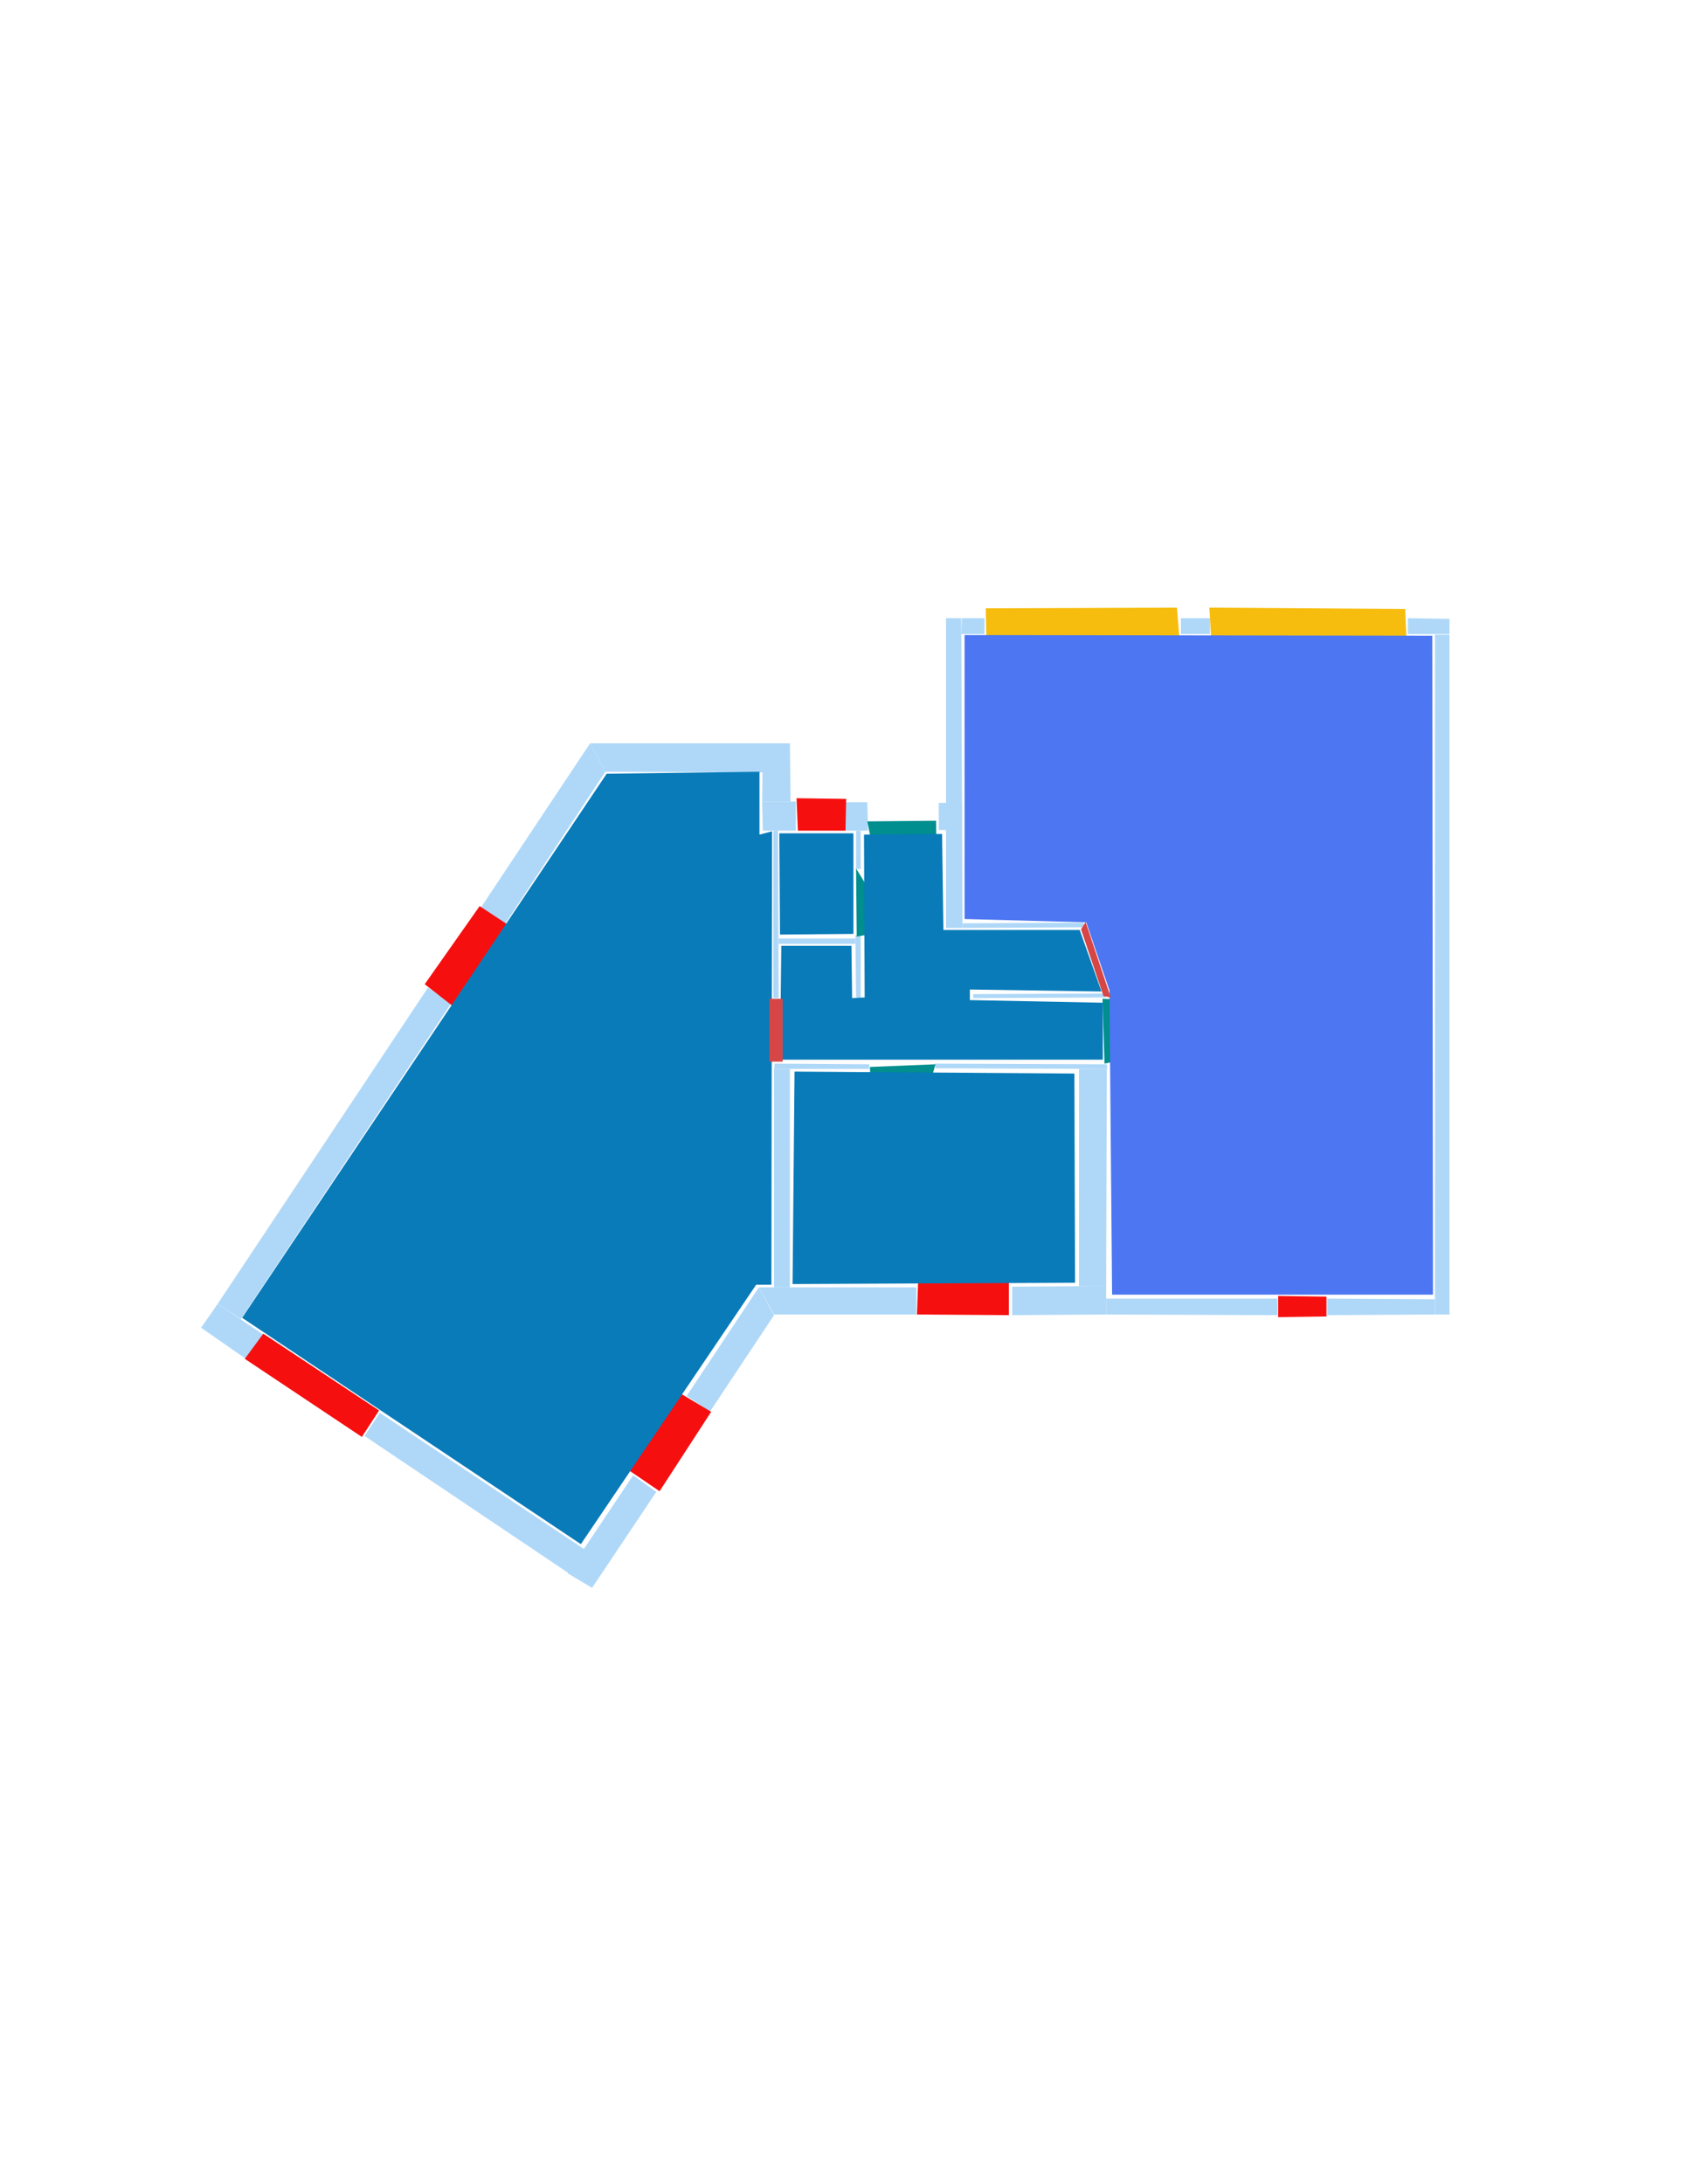 <ns0:svg xmlns:ns0="http://www.w3.org/2000/svg" version="1.1" width="2550" height="3300">
<ns0:width>2479</ns0:width>
<ns0:height>3508</ns0:height>
<ns0:nclasslabel>50</ns0:nclasslabel>
<ns0:nclassappear>6</ns0:nclassappear>
<ns0:class>Bidet-1</ns0:class>
<ns0:class>Bidet-2</ns0:class>
<ns0:class>Bidet-3</ns0:class>
<ns0:class>Bidet-4</ns0:class>
<ns0:class>Door</ns0:class>
<ns0:class>Door-1</ns0:class>
<ns0:class>Door-23</ns0:class>
<ns0:class>Oven-1</ns0:class>
<ns0:class>Oven-2</ns0:class>
<ns0:class>Oven-3</ns0:class>
<ns0:class>Oven-4</ns0:class>
<ns0:class>Parking</ns0:class>
<ns0:class>Roof</ns0:class>
<ns0:class>Room</ns0:class>
<ns0:class>Separation</ns0:class>
<ns0:class>Sink-1</ns0:class>
<ns0:class>Sink-11</ns0:class>
<ns0:class>Sink-12</ns0:class>
<ns0:class>Sink-13</ns0:class>
<ns0:class>Sink-14</ns0:class>
<ns0:class>Sink-2</ns0:class>
<ns0:class>Sink-3</ns0:class>
<ns0:class>Sink-4</ns0:class>
<ns0:class>Sink-5</ns0:class>
<ns0:class>Sink-6</ns0:class>
<ns0:class>Sofa-1</ns0:class>
<ns0:class>Sofa-3</ns0:class>
<ns0:class>Sofa-4</ns0:class>
<ns0:class>Sofa-5</ns0:class>
<ns0:class>Sofa-6</ns0:class>
<ns0:class>Sofa-7</ns0:class>
<ns0:class>Sofa-8</ns0:class>
<ns0:class>Sofa-9</ns0:class>
<ns0:class>Stairs-1</ns0:class>
<ns0:class>Table-1</ns0:class>
<ns0:class>Table-2</ns0:class>
<ns0:class>Table-3</ns0:class>
<ns0:class>Table-4</ns0:class>
<ns0:class>Table-5</ns0:class>
<ns0:class>Table-6</ns0:class>
<ns0:class>Table-7</ns0:class>
<ns0:class>Text</ns0:class>
<ns0:class>Tub-1</ns0:class>
<ns0:class>Tub-3</ns0:class>
<ns0:class>TV-1</ns0:class>
<ns0:class>TV-2</ns0:class>
<ns0:class>Wall</ns0:class>
<ns0:class>Wall-1</ns0:class>
<ns0:class>Wallieee</ns0:class>
<ns0:class>Window</ns0:class>
<ns0:polygon class="Wall" fill="#AFD8F8" id="0" transcription="" points="915,1166 892,1123 1154,1123 1154,1167 " />
<ns0:polygon class="Wall" fill="#AFD8F8" id="1" transcription="" points="1169,1255 1176,1255 1177,1508 1169,1508 " />
<ns0:polygon class="Wall" fill="#AFD8F8" id="2" transcription="" points="1177,1418 1177,1426 1293,1426 1293,1418 " />
<ns0:polygon class="Wall" fill="#AFD8F8" id="3" transcription="" points="1294,1507 1293,1413 1301,1413 1301,1508 " />
<ns0:polygon class="Wall" fill="#AFD8F8" id="4" transcription="" points="1194,1123 1153,1123 1152,1211 1195,1211 " />
<ns0:polygon class="Wall" fill="#AFD8F8" id="5" transcription="" points="1203,1255 1203,1211 1152,1211 1153,1255 " />
<ns0:polygon class="Wall" fill="#AFD8F8" id="6" transcription="" points="762,1398 727,1371 892,1123 915,1166 " />
<ns0:polygon class="Wall" fill="#AFD8F8" id="7" transcription="" points="551,2169.5 574,2134.5 883,2340.5 859,2376.5 " />
<ns0:polygon class="Wall" fill="#AFD8F8" id="8" transcription="" points="895,2399 858,2377 957,2229 992,2254 " />
<ns0:polygon class="Wall" fill="#AFD8F8" id="9" transcription="" points="1194,1615 1170,1615 1170,1945 1194,1945 " />
<ns0:polygon class="Wall" fill="#AFD8F8" id="10" transcription="" points="1314,1608 1314,1615 1170,1615 1171,1607 " />
<ns0:polygon class="Wall" fill="#AFD8F8" id="11" transcription="" points="1294,1255 1294,1313 1301,1313 1301,1255 " />
<ns0:polygon class="Wall" fill="#AFD8F8" id="12" transcription="" points="1311,1212 1312,1255 1278,1255 1278,1212 " />
<ns0:polygon class="Wall" fill="#AFD8F8" id="13" transcription="" points="1488,958 1488,934 1454,934 1453,958 " />
<ns0:polygon class="Wall" fill="#AFD8F8" id="14" transcription="" points="1455,1395 1455,1402 1638,1401 1638,1394 " />
<ns0:polygon class="Wall" fill="#AFD8F8" id="15" transcription="" points="1631,1615 1673,1615 1672,1943 1631,1943 " />
<ns0:polygon class="Wall" fill="#AFD8F8" id="16" transcription="" points="1413,1607 1414,1614 1674,1615 1673,1608 " />
<ns0:polygon class="Wall" fill="#AFD8F8" id="17" transcription="" points="1471,1502 1471,1508 1672,1507 1671,1501 " />
<ns0:polygon class="Wall" fill="#AFD8F8" id="18" transcription="" points="1419,1213 1419,1254 1454,1254 1454,1213 " />
<ns0:polygon class="Wall" fill="#AFD8F8" id="19" transcription="" points="1430,934 1453,934 1455,1402 1430,1402 " />
<ns0:polygon class="Wall" fill="#AFD8F8" id="20" transcription="" points="1530,1944 1530,1987 1672,1986 1672,1943 " />
<ns0:polygon class="Wall" fill="#AFD8F8" id="21" transcription="" points="1931,1987 1931,1962 1672,1962 1672,1986 " />
<ns0:polygon class="Wall" fill="#AFD8F8" id="22" transcription="" points="2006,1962 2169,1963 2169,1986 2006,1987 " />
<ns0:polygon class="Wall" fill="#AFD8F8" id="23" transcription="" points="1147,1945 1170,1987 1073,2133 1038,2109 " />
<ns0:polygon class="Wall" fill="#AFD8F8" id="24" transcription="" points="1385,1945 1385,1986 1170,1986 1147,1945 " />
<ns0:polygon class="Wall" fill="#AFD8F8" id="25" transcription="" points="2169,959 2191,959 2191,1986 2169,1986 " />
<ns0:polygon class="Wall" fill="#AFD8F8" id="26" transcription="" points="2128,958 2128,934 2191,935 2191,958 " />
<ns0:polygon class="Wall" fill="#AFD8F8" id="27" transcription="" points="1785,958 1785,934 1829,934 1829,958 " />
<ns0:polygon class="Wall" fill="#AFD8F8" id="28" transcription="" points="364,1993 329,1970 647,1492 682,1516 " />
<ns0:polygon class="Wall" fill="#AFD8F8" id="29" transcription="" points="373,2054 399,2017 329,1970 304,2006 " />
<ns0:polygon class="Parking" fill="#F6BD0F" id="30" transcription="" points="1490,919 1491,968 1783,967 1779,918 " />
<ns0:polygon class="Parking" fill="#F6BD0F" id="31" transcription="" points="1828,918 1831,969 2126,968 2124,920 " />
<ns0:polygon class="Window" fill="#f60f0f" id="32" transcription="" points="1932,1958 1932,1990 2005,1989 2005,1959 " />
<ns0:polygon class="Window" fill="#f60f0f" id="33" transcription="" points="1390,1875 1386,1986 1525,1987 1525,1875 1483,1881 1457,1917 1430,1879 " />
<ns0:polygon class="Window" fill="#f60f0f" id="34" transcription="" points="976,2074 1075,2133 997,2253 900,2187 936,2154 976,2155 961,2117 " />
<ns0:polygon class="Window" fill="#f60f0f" id="35" transcription="" points="398,2015 370,2053 547,2171 573,2131 " />
<ns0:polygon class="Window" fill="#f60f0f" id="36" transcription="" points="725,1369 766,1396 683,1519 642,1487 " />
<ns0:polygon class="Window" fill="#f60f0f" id="37" transcription="" points="1206,1255 1204,1206 1279,1207 1278,1255 " />
<ns0:polygon class="Door" fill="#008E8E" id="38" transcription="" points="1416,1349 1415,1240 1311,1241 1325,1312 1358,1343 " />
<ns0:polygon class="Door" fill="#008E8E" id="39" transcription="" points="1345,1396 1294,1312 1295,1415 1324,1410 " />
<ns0:polygon class="Door" fill="#008E8E" id="40" transcription="" points="1318,1703 1315,1612 1414,1608 1399,1661 1371,1694 " />
<ns0:polygon class="Door" fill="#008E8E" id="41" transcription="" points="1759.5,1512 1666.5,1509 1669.5,1607 1712.5,1598 1754.5,1556 " />
<ns0:polygon class="kitchen" fill="#4c76f2" id="42" transcription="" points="1458,959.5 2165,960.5 2166,1956 1681,1956 1677,1496.5 1642,1393.5 1458,1388.5 " />
<ns0:polygon class="Room" fill="#097bb9" id="43" transcription="" points="1201,1619 1198,1940 1625,1938 1624,1622 " />
<ns0:polygon class="Room" fill="#097bb9" id="44" transcription="" points="1178,1259 1179,1412 1290,1411 1290,1259 " />
<ns0:polygon class="Room" fill="#097bb9" id="45" transcription="" points="1179,1601 1181,1429 1287,1429 1288,1508 1307,1507 1306,1261 1424,1260 1426,1405 1632,1405 1665,1498 1466,1495 1466,1511 1667,1515 1667,1601 " />
<ns0:polygon class="Room" fill="#097bb9" id="46" transcription="" points="917,1169 366,1991 878,2333 1143,1941 1166,1941 1167,1256 1148,1261 1148,1166 " />
<ns0:polygon class="Separation" fill="#D64646" id="47" transcription="" points="1163,1509 1183,1509 1183,1604 1163,1604 " />
<ns0:polygon class="Separation" fill="#D64646" id="48" transcription="" points="1634,1404 1668,1505 1679,1507 1641,1393 " />
<ns0:relation type="incident" objects="28,36" />
<ns0:relation type="incident" objects="36,6" />
<ns0:relation type="incident" objects="6,0" />
<ns0:relation type="incident" objects="0,4" />
<ns0:relation type="incident" objects="4,5" />
<ns0:relation type="incident" objects="5,37" />
<ns0:relation type="incident" objects="11,12" />
<ns0:relation type="incident" objects="12,37" />
<ns0:relation type="incident" objects="12,38" />
<ns0:relation type="incident" objects="11,39" />
<ns0:relation type="incident" objects="2,39" />
<ns0:relation type="incident" objects="39,3" />
<ns0:relation type="incident" objects="3,2" />
<ns0:relation type="incident" objects="2,1" />
<ns0:relation type="incident" objects="1,5" />
<ns0:relation type="incident" objects="38,18" />
<ns0:relation type="incident" objects="18,19" />
<ns0:relation type="incident" objects="19,14" />
<ns0:relation type="incident" objects="17,41" />
<ns0:relation type="incident" objects="19,13" />
<ns0:relation type="incident" objects="13,30" />
<ns0:relation type="incident" objects="30,27" />
<ns0:relation type="incident" objects="27,31" />
<ns0:relation type="incident" objects="31,26" />
<ns0:relation type="incident" objects="26,25" />
<ns0:relation type="incident" objects="25,22" />
<ns0:relation type="incident" objects="22,32" />
<ns0:relation type="incident" objects="32,21" />
<ns0:relation type="incident" objects="21,20" />
<ns0:relation type="incident" objects="20,15" />
<ns0:relation type="incident" objects="20,33" />
<ns0:relation type="incident" objects="33,24" />
<ns0:relation type="incident" objects="24,9" />
<ns0:relation type="incident" objects="24,23" />
<ns0:relation type="incident" objects="23,34" />
<ns0:relation type="incident" objects="34,8" />
<ns0:relation type="incident" objects="8,7" />
<ns0:relation type="incident" objects="7,35" />
<ns0:relation type="incident" objects="35,29" />
<ns0:relation type="incident" objects="29,28" />
<ns0:relation type="incident" objects="9,10" />
<ns0:relation type="incident" objects="10,40" />
<ns0:relation type="incident" objects="40,16" />
<ns0:relation type="incident" objects="16,41" />
<ns0:relation type="incident" objects="41,15" />
<ns0:relation type="incident" objects="15,16" />
<ns0:relation type="access" objects="45,41,42" />
<ns0:relation type="access" objects="45,39,44" />
<ns0:relation type="access" objects="45,40,43" />
<ns0:relation type="neighbour" objects="42,45" />
<ns0:relation type="neighbour" objects="45,44" />
<ns0:relation type="neighbour" objects="44,46" />
<ns0:relation type="neighbour" objects="46,45" />
<ns0:relation type="neighbour" objects="45,43" />
<ns0:relation type="neighbour" objects="43,46" />
<ns0:relation type="neighbour" objects="43,42" />
<ns0:relation type="incident" objects="1,47" />
<ns0:relation type="incident" objects="9,47" />
<ns0:relation type="incident" objects="47,10" />
<ns0:relation type="incident" objects="48,14" />
<ns0:relation type="incident" objects="48,17" />
<ns0:relation type="access" objects="45,38,45" />
<ns0:relation type="access" objects="45,47,46" />
<ns0:relation type="outerP" objects="28,36,6,0,4,5,37,12,38,18,19,13,30,27,31,26,25,22,32,21,20,33,24,23,34,8,7,35,29" />
<ns0:relation type="surround" objects="28,36,6,0,4,5,1,47,9,23,34,8,7,35,29,28,46" />
<ns0:relation type="surround" objects="5,37,12,11,39,2,1,5,44" />
<ns0:relation type="surround" objects="2,39,11,12,38,18,19,14,48,17,41,16,40,10,47,1,2,45" />
<ns0:relation type="surround" objects="10,40,16,15,20,33,24,9,10,43" />
<ns0:relation type="surround" objects="13,30,27,31,26,25,22,32,21,15,41,17,48,14,19,13,42" />
</ns0:svg>